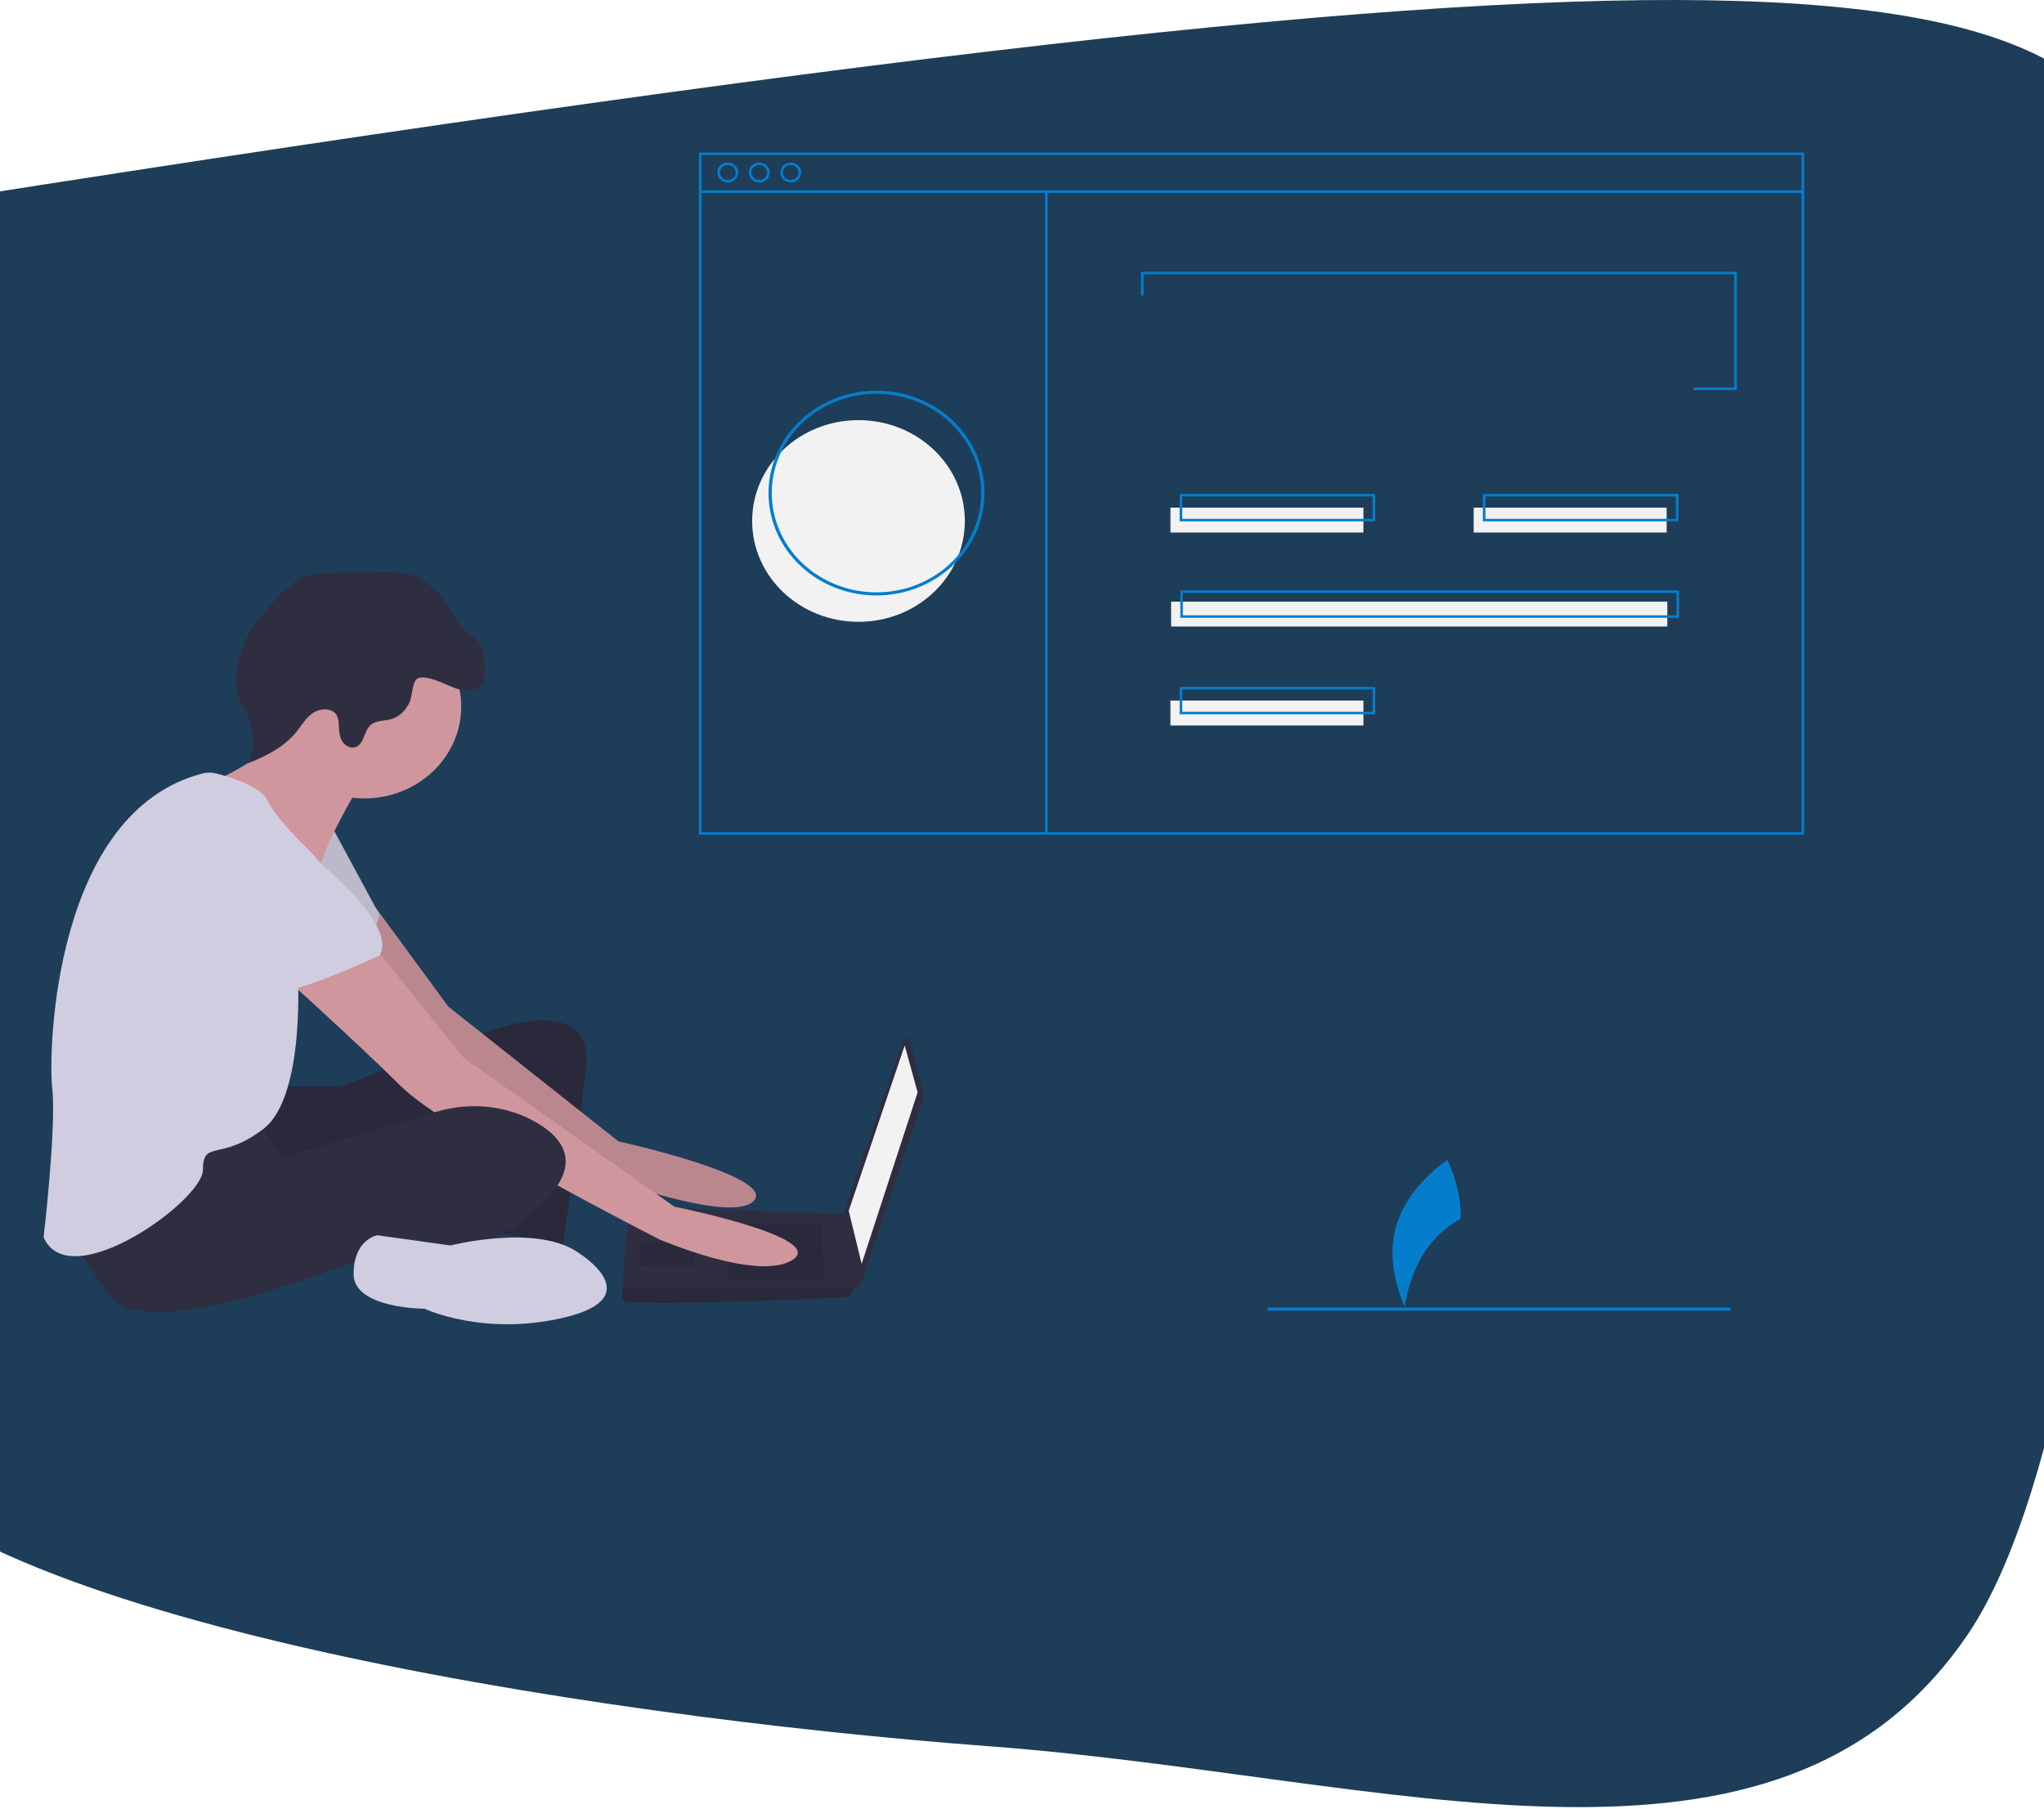 <svg width="375" height="332" viewBox="0 0 375 332" fill="none" xmlns="http://www.w3.org/2000/svg">
<path d="M-43 41.94C329.775 -17.965 388.527 -9.848 396 41.94C396 41.94 396 248.44 361 299.94C326 351.44 255 325.94 181.5 320.44C108 314.94 -12 296.5 -27.5 263C-43 229.5 -72 165.44 -72 165.44L-43 41.94Z" fill="#1E3D58"/>
<path d="M267.389 227.967C265.293 235.539 257.946 240.271 257.946 240.271C257.946 240.271 253.999 232.727 256.095 225.155C258.192 217.583 265.538 212.851 265.538 212.851C265.538 212.851 269.486 220.396 267.389 227.967Z" fill="#057DCD"/>
<path d="M264.209 226.366C258.337 231.868 257.68 240.267 257.68 240.267C257.68 240.267 266.544 239.746 272.416 234.244C278.288 228.741 278.945 220.342 278.945 220.342C278.945 220.342 270.081 220.864 264.209 226.366Z" fill="#1E3D58"/>
<path d="M51.445 199.324H62.503L89.755 189.211C89.755 189.211 109.107 181.719 107.528 195.953C105.948 210.187 103.183 229.29 103.183 229.29C103.183 229.29 94.494 225.544 89.755 226.668C85.015 227.792 88.175 203.819 88.175 203.819C88.175 203.819 49.47 221.424 45.915 219.177C42.361 216.929 41.571 201.197 41.571 201.197L51.445 199.324Z" fill="#2F2E41"/>
<path opacity="0.1" d="M51.445 199.324H62.503L89.755 189.211C89.755 189.211 109.107 181.719 107.528 195.953C105.948 210.187 103.183 229.29 103.183 229.29C103.183 229.29 94.494 225.544 89.755 226.668C85.015 227.792 88.175 203.819 88.175 203.819C88.175 203.819 49.47 221.424 45.915 219.177C42.361 216.929 41.571 201.197 41.571 201.197L51.445 199.324Z" fill="black"/>
<path d="M68.868 166.479L82.251 184.716L113.452 209.438C113.452 209.438 142.283 215.805 138.334 220.3C134.384 224.795 110.292 215.805 110.292 215.805C110.292 215.805 74.352 191.084 73.167 189.211C71.982 187.338 58.949 169.733 58.949 169.733L68.868 166.479Z" fill="#CF969E"/>
<path opacity="0.1" d="M68.868 166.479L82.251 184.716L113.452 209.438C113.452 209.438 142.283 215.805 138.334 220.3C134.384 224.795 110.292 215.805 110.292 215.805C110.292 215.805 74.352 191.084 73.167 189.211C71.982 187.338 58.949 169.733 58.949 169.733L68.868 166.479Z" fill="black"/>
<path d="M60.923 151.753L69.612 167.86C69.612 167.86 67.637 175.726 64.478 176.475C61.318 177.224 47.89 166.736 47.89 166.736L60.923 151.753Z" fill="#D0CDE1"/>
<path opacity="0.1" d="M60.923 151.753L69.612 167.86C69.612 167.86 67.637 175.726 64.478 176.475C61.318 177.224 47.89 166.736 47.89 166.736L60.923 151.753Z" fill="black"/>
<path d="M166.924 190.985L169.491 201.026C169.52 201.138 169.515 201.255 169.478 201.365L157.835 235.872C157.789 236.008 157.695 236.126 157.569 236.204C157.442 236.283 157.291 236.319 157.141 236.305C156.99 236.29 156.849 236.228 156.741 236.127C156.634 236.026 156.566 235.894 156.548 235.751L154.938 222.309C154.927 222.219 154.937 222.129 154.966 222.044L165.653 190.938C165.698 190.808 165.786 190.696 165.904 190.618C166.022 190.54 166.163 190.5 166.307 190.506C166.451 190.511 166.589 190.561 166.7 190.647C166.812 190.734 166.89 190.852 166.924 190.985Z" fill="#2F2E41"/>
<path d="M165.98 191.833L168.35 200.448L158.081 231.912L155.711 222.173L165.98 191.833Z" fill="#F2F2F2"/>
<path d="M114.242 238.655C114.637 239.778 155.317 238.28 155.712 237.905C156.056 237.436 156.347 236.934 156.58 236.407C156.952 235.658 157.291 234.909 157.291 234.909L155.712 222.78L115.427 221.424C115.427 221.424 114.419 231.702 114.214 236.407C114.163 237.594 114.163 238.43 114.242 238.655Z" fill="#2F2E41"/>
<path opacity="0.1" d="M150.577 224.421L151.367 234.909H133.594V224.421H150.577Z" fill="black"/>
<path opacity="0.1" d="M127.67 227.792L127.776 227.772L127.275 232.287H117.401V227.792H127.67Z" fill="black"/>
<path opacity="0.1" d="M114.242 238.655C114.637 239.778 155.317 238.28 155.712 237.905C156.056 237.436 156.347 236.934 156.58 236.407H114.214C114.163 237.594 114.163 238.43 114.242 238.655Z" fill="black"/>
<path d="M66.847 146.509C76.663 146.509 84.62 138.962 84.62 129.653C84.62 120.344 76.663 112.797 66.847 112.797C57.032 112.797 49.075 120.344 49.075 129.653C49.075 138.962 57.032 146.509 66.847 146.509Z" fill="#CF969E"/>
<path d="M65.663 144.636C65.663 144.636 59.739 154.375 58.554 159.619C57.369 164.863 40.781 149.131 40.781 149.131L38.609 143.7C38.609 143.7 54.209 136.77 53.024 131.152C51.84 125.533 65.663 144.636 65.663 144.636Z" fill="#CF969E"/>
<path d="M68.822 173.853L85.015 194.08L123.72 221.424C123.72 221.424 151.762 227.043 145.443 231.163C139.124 235.283 120.956 227.417 120.956 227.417C120.956 227.417 81.856 207.565 73.562 199.324C65.268 191.084 49.865 177.224 49.865 177.224L68.822 173.853Z" fill="#CF969E"/>
<path d="M47.1 205.317L51.839 212.434L80.125 203.995C86.331 202.143 93.136 202.824 98.641 206.113C103.578 209.063 106.738 213.745 99.628 220.675C85.41 234.534 75.931 227.043 75.931 227.043C75.931 227.043 28.142 248.393 20.243 237.905C12.344 227.417 11.95 222.173 11.95 222.173C11.95 222.173 42.361 204.194 47.1 205.317Z" fill="#2F2E41"/>
<path d="M106.343 230.039C106.343 230.039 118.981 237.905 103.973 241.651C88.965 245.397 77.906 240.153 77.906 240.153C77.906 240.153 64.873 240.153 64.873 233.785C64.873 227.417 69.217 226.668 69.217 226.668L82.646 228.541C82.646 228.541 98.838 224.421 106.343 230.039Z" fill="#D0CDE1"/>
<path d="M81.428 125.413C82.637 125.925 83.837 126.53 85.152 126.678C86.467 126.827 87.965 126.391 88.587 125.283C88.923 124.684 88.962 123.979 88.977 123.301C89.025 121.244 88.868 119.02 87.494 117.429C86.619 116.416 85.342 115.777 84.437 114.788C83.788 114.08 83.356 113.222 82.891 112.394C81.131 109.257 78.524 106.243 74.9 105.339C73.388 104.961 71.8 104.98 70.236 105.001L61.112 105.123C59.635 105.143 58.136 105.166 56.722 105.571C53.785 106.413 51.647 108.755 49.689 110.995C48.224 112.671 46.755 114.364 45.655 116.275C44.078 119.064 43.281 122.189 43.339 125.353C43.327 126.164 43.438 126.973 43.667 127.755C43.936 128.472 44.269 129.165 44.663 129.829C46.374 133.016 47.39 136.997 45.463 140.072C48.81 138.775 52.122 137.075 54.331 134.359C55.318 133.144 56.093 131.722 57.41 130.831C58.726 129.939 60.871 129.862 61.716 131.17C62.006 131.699 62.156 132.288 62.151 132.885C62.213 133.867 62.211 134.887 62.65 135.778C63.089 136.67 64.135 137.389 65.134 137.122C66.853 136.663 66.689 134.16 68.013 133.023C69.019 132.159 70.571 132.324 71.863 131.932C73.368 131.475 74.498 130.238 75.142 128.869C75.631 127.828 75.624 125.105 76.55 124.541C77.711 123.834 80.351 124.958 81.428 125.413Z" fill="#2F2E41"/>
<path d="M37.198 141.923C37.997 141.721 38.839 141.723 39.638 141.929C42.173 142.574 47.856 144.283 49.075 146.884C50.655 150.255 56.184 155.499 56.184 155.499C56.184 155.499 63.688 162.616 62.108 167.485C60.528 172.355 54.604 177.973 54.604 177.973C54.604 177.973 56.184 201.197 48.285 207.19C40.386 213.183 37.226 209.063 37.226 214.682C37.226 220.3 12.739 237.905 8 227.043C8 227.043 10.37 206.816 9.58 199.699C8.801 192.684 9.941 148.921 37.198 141.923Z" fill="#D0CDE1"/>
<path d="M49.865 151.379C49.865 151.379 73.957 168.234 69.612 175.351C69.612 175.351 54.999 182.094 51.84 181.719C48.68 181.345 36.437 168.234 33.277 167.111C30.117 165.987 28.538 145.76 49.865 151.379Z" fill="#D0CDE1"/>
<path d="M157.503 114.104C168.278 114.104 177.014 105.82 177.014 95.6C177.014 85.38 168.278 77.096 157.503 77.096C146.727 77.096 137.992 85.38 137.992 95.6C137.992 105.82 146.727 114.104 157.503 114.104Z" fill="#F2F2F2"/>
<path d="M318.653 71.568H209.317V49.87H318.653V71.568ZM209.799 71.111H318.171V50.326H209.799V71.111Z" fill="#057DCD"/>
<path d="M310.705 54.209H201.851V75.451H310.705V54.209Z" fill="#1E3D58"/>
<path d="M133.04 33.938C133.971 33.938 134.725 33.223 134.725 32.34C134.725 31.457 133.971 30.741 133.04 30.741C132.109 30.741 131.354 31.457 131.354 32.34C131.354 33.223 132.109 33.938 133.04 33.938Z" fill="#1E3D58"/>
<path d="M138.819 33.938C139.75 33.938 140.505 33.223 140.505 32.34C140.505 31.457 139.75 30.741 138.819 30.741C137.888 30.741 137.134 31.457 137.134 32.34C137.134 33.223 137.888 33.938 138.819 33.938Z" fill="#1E3D58"/>
<path d="M144.599 33.938C145.53 33.938 146.285 33.223 146.285 32.34C146.285 31.457 145.53 30.741 144.599 30.741C143.668 30.741 142.914 31.457 142.914 32.34C142.914 33.223 143.668 33.938 144.599 33.938Z" fill="#1E3D58"/>
<path d="M331 153.165H128.223V28H331V153.165ZM128.705 152.708H330.518V28.457H128.705V152.708Z" fill="#057DCD"/>
<path d="M330.759 34.929H128.464V35.385H330.759V34.929Z" fill="#057DCD"/>
<path d="M133.521 33.482C133.14 33.482 132.768 33.374 132.451 33.174C132.134 32.973 131.887 32.688 131.741 32.354C131.595 32.02 131.557 31.652 131.632 31.298C131.706 30.944 131.889 30.618 132.159 30.362C132.428 30.107 132.772 29.933 133.145 29.862C133.519 29.792 133.906 29.828 134.258 29.966C134.61 30.105 134.911 30.339 135.123 30.639C135.335 30.94 135.448 31.293 135.448 31.654C135.447 32.139 135.244 32.603 134.883 32.946C134.522 33.288 134.032 33.481 133.521 33.482ZM133.521 30.284C133.235 30.284 132.956 30.364 132.718 30.515C132.481 30.666 132.296 30.88 132.186 31.13C132.077 31.38 132.048 31.656 132.104 31.922C132.16 32.188 132.297 32.432 132.499 32.623C132.701 32.815 132.959 32.946 133.239 32.998C133.519 33.051 133.81 33.024 134.074 32.921C134.338 32.817 134.564 32.641 134.723 32.416C134.881 32.191 134.966 31.925 134.966 31.654C134.966 31.291 134.813 30.943 134.542 30.686C134.271 30.429 133.904 30.285 133.521 30.284Z" fill="#057DCD"/>
<path d="M139.301 33.482C138.92 33.482 138.548 33.374 138.231 33.174C137.914 32.973 137.667 32.688 137.521 32.354C137.375 32.02 137.337 31.652 137.412 31.298C137.486 30.944 137.669 30.618 137.939 30.362C138.208 30.107 138.552 29.933 138.925 29.862C139.299 29.792 139.686 29.828 140.038 29.966C140.39 30.105 140.691 30.339 140.903 30.639C141.115 30.94 141.228 31.293 141.228 31.654C141.227 32.139 141.024 32.603 140.663 32.946C140.302 33.288 139.812 33.481 139.301 33.482ZM139.301 30.284C139.015 30.284 138.736 30.364 138.498 30.515C138.261 30.666 138.076 30.88 137.966 31.13C137.857 31.38 137.828 31.656 137.884 31.922C137.94 32.188 138.077 32.432 138.279 32.623C138.481 32.815 138.739 32.946 139.019 32.998C139.3 33.051 139.59 33.024 139.854 32.921C140.118 32.817 140.344 32.641 140.503 32.416C140.661 32.191 140.746 31.925 140.746 31.654C140.746 31.291 140.593 30.943 140.322 30.686C140.051 30.429 139.684 30.285 139.301 30.284Z" fill="#057DCD"/>
<path d="M145.081 33.482C144.7 33.482 144.327 33.374 144.011 33.174C143.694 32.973 143.447 32.688 143.301 32.354C143.155 32.02 143.117 31.652 143.191 31.298C143.266 30.944 143.449 30.618 143.719 30.362C143.988 30.107 144.331 29.933 144.705 29.862C145.079 29.792 145.466 29.828 145.818 29.966C146.17 30.105 146.471 30.339 146.683 30.639C146.895 30.94 147.008 31.293 147.008 31.654C147.007 32.139 146.804 32.603 146.443 32.946C146.081 33.288 145.592 33.481 145.081 33.482ZM145.081 30.284C144.795 30.284 144.516 30.364 144.278 30.515C144.041 30.666 143.855 30.88 143.746 31.13C143.637 31.38 143.608 31.656 143.664 31.922C143.719 32.188 143.857 32.432 144.059 32.623C144.261 32.815 144.519 32.946 144.799 32.998C145.079 33.051 145.37 33.024 145.634 32.921C145.898 32.817 146.124 32.641 146.282 32.416C146.441 32.191 146.526 31.925 146.526 31.654C146.525 31.291 146.373 30.943 146.102 30.686C145.831 30.429 145.464 30.285 145.081 30.284Z" fill="#057DCD"/>
<path d="M192.218 35.157H191.736V153.114H192.218V35.157Z" fill="#057DCD"/>
<path d="M250.138 93.152H214.736V97.72H250.138V93.152Z" fill="#F2F2F2"/>
<path d="M305.768 93.152H270.367V97.72H305.768V93.152Z" fill="#F2F2F2"/>
<path d="M252.305 95.665H216.421V90.64H252.305V95.665ZM216.903 95.208H251.823V91.096H216.903V95.208Z" fill="#057DCD"/>
<path d="M250.138 128.555H214.736V133.123H250.138V128.555Z" fill="#F2F2F2"/>
<path d="M252.305 131.067H216.421V126.042H252.305V131.067ZM216.903 130.61H251.823V126.499H216.903V130.61Z" fill="#057DCD"/>
<path d="M305.889 110.397H214.856V114.965H305.889V110.397Z" fill="#F2F2F2"/>
<path d="M308.056 113.366H216.542V108.341H308.056V113.366ZM217.023 112.909H307.575V108.798H217.023V112.909Z" fill="#057DCD"/>
<path d="M307.936 95.665H272.053V90.64H307.936V95.665ZM272.534 95.208H307.454V91.096H272.534V95.208Z" fill="#057DCD"/>
<path d="M160.805 109.265C156.886 109.265 153.056 108.163 149.798 106.098C146.54 104.034 144.001 101.099 142.502 97.666C141.002 94.233 140.61 90.455 141.374 86.81C142.139 83.165 144.026 79.818 146.796 77.19C149.567 74.562 153.097 72.773 156.94 72.048C160.783 71.323 164.766 71.695 168.386 73.117C172.006 74.539 175.1 76.947 177.277 80.037C179.454 83.127 180.616 86.76 180.616 90.476C180.61 95.457 178.521 100.233 174.807 103.755C171.093 107.278 166.057 109.259 160.805 109.265ZM160.805 72.256C157.005 72.256 153.291 73.325 150.132 75.327C146.973 77.329 144.51 80.174 143.056 83.503C141.602 86.833 141.222 90.496 141.963 94.03C142.704 97.564 144.534 100.811 147.221 103.359C149.907 105.907 153.33 107.642 157.057 108.345C160.783 109.048 164.646 108.688 168.156 107.309C171.667 105.93 174.667 103.594 176.778 100.598C178.889 97.602 180.016 94.079 180.016 90.476C180.01 85.645 177.984 81.014 174.382 77.599C170.781 74.183 165.898 72.262 160.805 72.256Z" fill="#057DCD"/>
<path d="M317.493 239.934H232.545V240.503H317.493V239.934Z" fill="#057DCD"/>
</svg>
